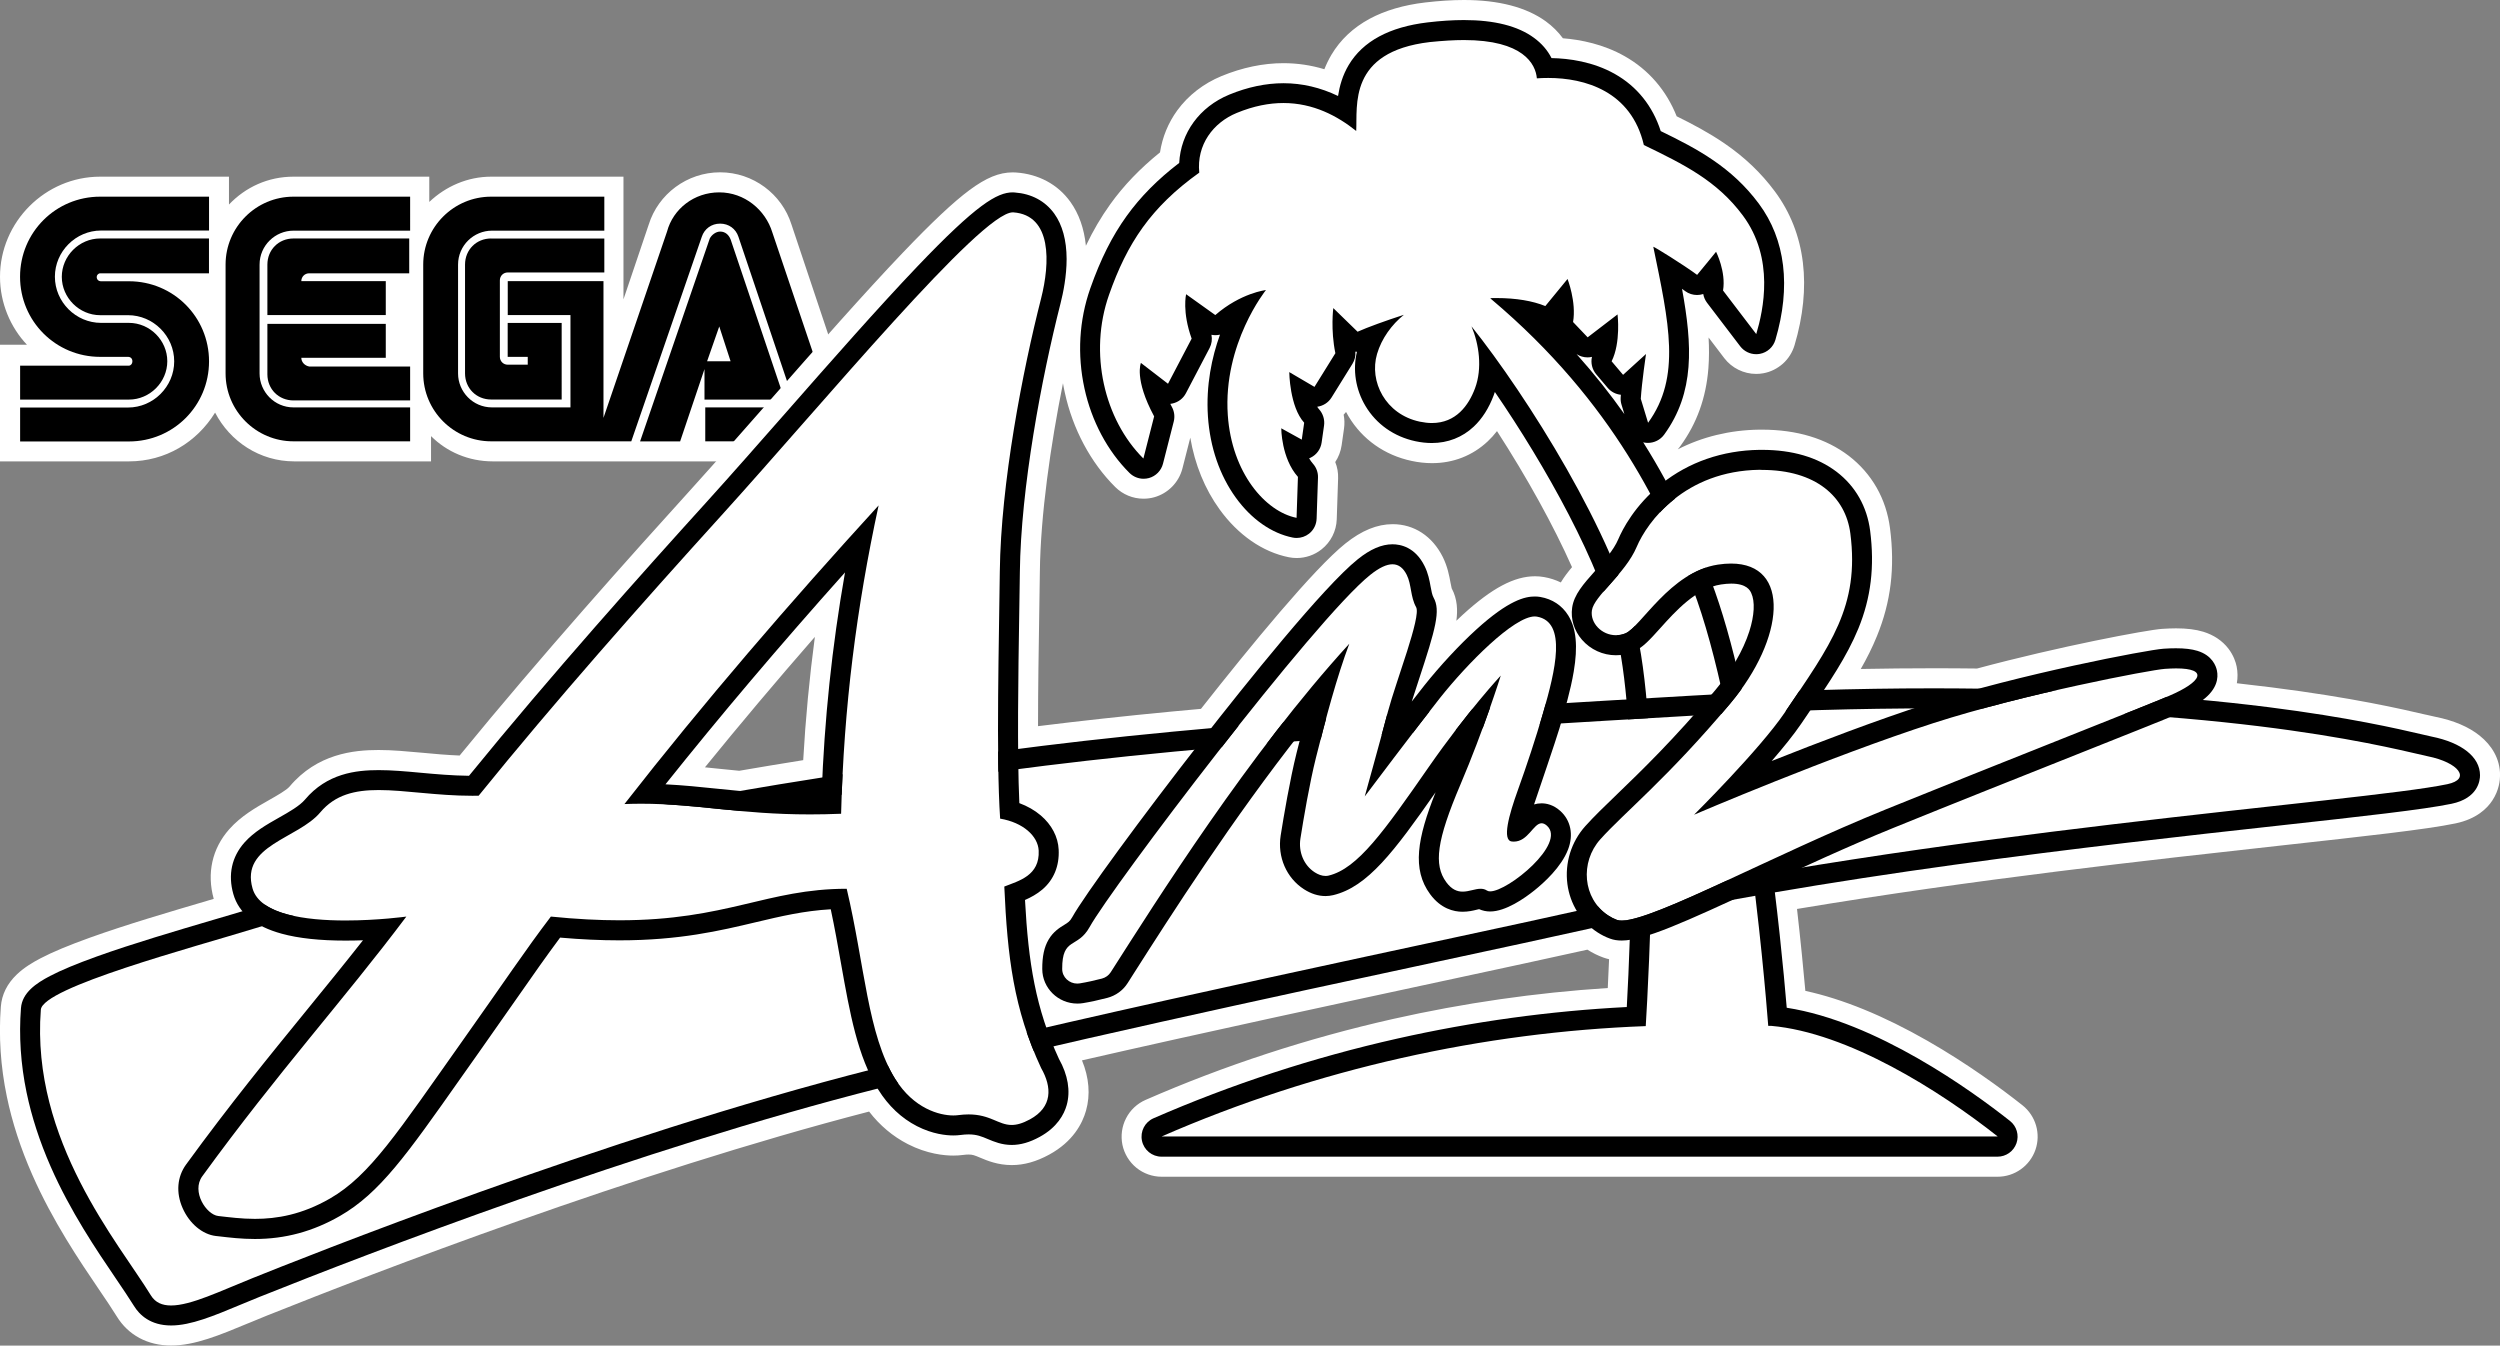 <?xml version="1.0" encoding="utf-8"?>
<!-- Generator: Adobe Illustrator 25.4.1, SVG Export Plug-In . SVG Version: 6.00 Build 0)  -->
<svg version="1.1" id="Layer_1" xmlns="http://www.w3.org/2000/svg" xmlns:xlink="http://www.w3.org/1999/xlink" x="0px" y="0px"
	 viewBox="0 0 3839 2066.3" style="enable-background:new 0 0 3839 2066.3;" xml:space="preserve">
<rect x="0" y="0" width="3839" height="2066.3" fill="#808080" stroke="none"/>
<style type="text/css">
	.st0{fill:#FFFFFF;}
	.st1{clip-path:url(#SVGID_00000004547590973921272590000004117026609432209833_);fill:#FFFFFF;}
	.st2{clip-path:url(#SVGID_00000051342828724064223440000010478338632700123281_);fill:#FFFFFF;}
	.st3{clip-path:url(#SVGID_00000146494767388173853980000009297014013454787506_);fill:#FFFFFF;}
	.st4{clip-path:url(#SVGID_00000050637475466555018640000009692678675388799650_);fill:#FFFFFF;}
	.st5{clip-path:url(#SVGID_00000032643786555668511960000005419896840194599597_);fill:#FFFFFF;}
	.st6{clip-path:url(#SVGID_00000057137127611872385430000007774858255534780812_);fill:#FFFFFF;}
	.st7{clip-path:url(#SVGID_00000116945587046592272150000010570768268881579669_);fill:#FFFFFF;}
	.st8{clip-path:url(#SVGID_00000172442692536030169330000007820685155907382685_);fill:#FFFFFF;}
	.st9{clip-path:url(#SVGID_00000113318127028963395710000012721657157402558399_);fill:#FFFFFF;}
	.st10{clip-path:url(#SVGID_00000064312064207578205020000002986166413135972230_);fill:#FFFFFF;}
	.st11{clip-path:url(#SVGID_00000023249232271597412540000009770762948062856070_);fill:#FFFFFF;}
	.st12{clip-path:url(#SVGID_00000142877971277534478650000016925235516726470036_);fill:#FFFFFF;}
	.st13{clip-path:url(#SVGID_00000155834385579201495980000005979324117732646020_);fill:#FFFFFF;}
	.st14{clip-path:url(#SVGID_00000123437715193650502440000018086353874109936310_);fill:#FFFFFF;}
	.st15{clip-path:url(#SVGID_00000105418612035416025690000011132083312347202690_);fill:#FFFFFF;}
	.st16{clip-path:url(#SVGID_00000019664588144812223140000003000434345825491856_);fill:#FFFFFF;}
	.st17{fill:#AA9644;stroke:#000000;stroke-width:33.983;stroke-linecap:round;stroke-miterlimit:10;}
	.st18{fill:#199A40;stroke:#000000;stroke-width:33.983;stroke-linecap:round;stroke-miterlimit:10;}
	.st19{fill:#D4BF7C;stroke:#000000;stroke-width:33.983;stroke-linecap:round;stroke-miterlimit:10;}
	.st20{fill:#F4134B;stroke:#000000;stroke-width:33.983;stroke-linecap:round;stroke-miterlimit:10;}
	
		.st21{clip-path:url(#SVGID_00000096740101812001572560000013677111001108011907_);fill:url(#path2694_00000103975710870835139770000012735156867400923779_);stroke:#000000;stroke-width:33.983;stroke-linecap:round;stroke-miterlimit:10;}
	
		.st22{clip-path:url(#SVGID_00000026136775560427268410000016271112598078842537_);fill:url(#path2796_00000162312111659995389630000010187303369748132283_);}
	
		.st23{clip-path:url(#SVGID_00000137098920253022876470000001628989452900526526_);fill:url(#path2824_00000150796312454442463320000000300105959606965126_);}
	
		.st24{clip-path:url(#SVGID_00000178193219865076355720000002726755072740168119_);fill:url(#path2852_00000072991946584362714040000000379071537600414088_);}
	.st25{fill:#034693;}
	
		.st26{clip-path:url(#SVGID_00000072273880017695006460000016161644042987296896_);fill:url(#path2694_00000155122644754851488210000015298597249627602879_);stroke:#000000;stroke-width:33.983;stroke-linecap:round;stroke-miterlimit:10;}
	
		.st27{clip-path:url(#SVGID_00000010997852919418071070000003395649513781535935_);fill:url(#path2796_00000090285422417897405630000009952205863533118361_);}
	
		.st28{clip-path:url(#SVGID_00000007415571149124020790000001514818091410257543_);fill:url(#path2824_00000149381925447124314650000002042974946516269983_);}
	
		.st29{clip-path:url(#SVGID_00000098933246276008111060000006062213978434086789_);fill:url(#path2852_00000110467873320859211140000010255029808261213078_);}
	.st30{fill:#AA9644;stroke:#000000;stroke-width:34.287;stroke-linecap:round;stroke-miterlimit:10;}
	.st31{fill:#199A40;stroke:#000000;stroke-width:34.287;stroke-linecap:round;stroke-miterlimit:10;}
	.st32{fill:#D4BF7C;stroke:#000000;stroke-width:34.287;stroke-linecap:round;stroke-miterlimit:10;}
	.st33{fill:#F4134B;stroke:#000000;stroke-width:34.287;stroke-linecap:round;stroke-miterlimit:10;}
	
		.st34{clip-path:url(#SVGID_00000158736291509253299790000012657576885367108030_);fill:url(#path2694_00000108304119550682403280000007090630389021381047_);stroke:#000000;stroke-width:34.287;stroke-linecap:round;stroke-miterlimit:10;}
	
		.st35{clip-path:url(#SVGID_00000159460034844320932410000011859898810321372554_);fill:url(#path2796_00000155862452838679598790000011276965727422367645_);}
	
		.st36{clip-path:url(#SVGID_00000054257726100246933200000003666383508483314339_);fill:url(#path2824_00000157301923966495574690000015794179506849202306_);}
	
		.st37{clip-path:url(#SVGID_00000177444672519916706860000011295404271818379448_);fill:url(#path2852_00000060008027188409279590000005148951501542422198_);}
	
		.st38{clip-path:url(#SVGID_00000007401984189284643820000003511873892036300476_);fill:url(#path2694_00000152978987053462836730000005567081684146532757_);stroke:#000000;stroke-width:34.287;stroke-linecap:round;stroke-miterlimit:10;}
	
		.st39{clip-path:url(#SVGID_00000027600077926220375720000016943189211531066253_);fill:url(#path2796_00000030468738240746794780000011035423424170916999_);}
	
		.st40{clip-path:url(#SVGID_00000002368309377131701690000013260394183920096410_);fill:url(#path2824_00000088837953757648949470000013492942747030187929_);}
	
		.st41{clip-path:url(#SVGID_00000020363252466318149740000006043032086332296087_);fill:url(#path2852_00000034773571322406209250000012662504909287379368_);}
	.st42{fill:none;}
	.st43{fill:#AA9644;}
	.st44{fill:#199A40;}
	.st45{fill:#D4BF7C;}
	.st46{fill:#F4134B;}
	
		.st47{clip-path:url(#SVGID_00000033367344721672401450000011995343936728730027_);fill:url(#path2694_00000145042007606028247990000011883558243724325558_);}
	
		.st48{clip-path:url(#SVGID_00000093898337758162822200000015218741620449287564_);fill:url(#path2796_00000130609219074990647970000001440677981390448513_);}
	
		.st49{clip-path:url(#SVGID_00000145059105065453777660000008679809549092398520_);fill:url(#path2824_00000181771357571519022200000018295039643129598854_);}
	
		.st50{clip-path:url(#SVGID_00000068675492443967262260000008770303420368076450_);fill:url(#path2852_00000025408282741728680170000013548563492977908352_);}
	
		.st51{clip-path:url(#SVGID_00000070091476802367841740000007155537686134509755_);fill:url(#path2694_00000052821066625239106980000007629072927321606060_);}
	
		.st52{clip-path:url(#SVGID_00000030455385493916055430000016473128772059197085_);fill:url(#path2796_00000086657087733989611140000011922463546812685452_);}
	
		.st53{clip-path:url(#SVGID_00000075148770780513021580000011333464897027241113_);fill:url(#path2824_00000067922126777590365940000015936280407645329070_);}
	
		.st54{clip-path:url(#SVGID_00000142854609135386595320000012426044837075339408_);fill:url(#path2852_00000176042385068471764090000012438220177677681053_);}
	
		.st55{clip-path:url(#SVGID_00000148633601533569283120000008532591902480011161_);fill:url(#path2694_00000105392962892276841300000002372733153510293635_);}
	
		.st56{clip-path:url(#SVGID_00000174581713324311849480000003058253045764831900_);fill:url(#path2796_00000176016536592420086300000017213626427927020208_);}
	
		.st57{clip-path:url(#SVGID_00000116230546158985848000000009123752595512225210_);fill:url(#path2824_00000043417627325567362220000003637030737238737060_);}
	
		.st58{clip-path:url(#SVGID_00000098918099647163060210000010662981299105052307_);fill:url(#path2852_00000018946851972503132840000006408163245267144860_);}
	
		.st59{clip-path:url(#SVGID_00000139992466873812287930000002264013423250017936_);fill:url(#path2694_00000051342406694418955600000010542452137739841442_);}
	
		.st60{clip-path:url(#SVGID_00000021820506492460431000000000432276138252081813_);fill:url(#path2796_00000127755326742097542940000011709924273205971642_);}
	
		.st61{clip-path:url(#SVGID_00000072981656810870681230000016504424489420558264_);fill:url(#path2824_00000152953787963647875990000003751602885601346982_);}
	
		.st62{clip-path:url(#SVGID_00000051384291247290449410000011920030090659363722_);fill:url(#path2852_00000098899282451337961260000017597843960305781899_);}
	.st63{fill:#FFFFFF;stroke:#000000;stroke-width:33.983;stroke-linecap:round;stroke-miterlimit:10;}
	
		.st64{clip-path:url(#SVGID_00000156564889380415101610000008950931481334142387_);fill:#FFFFFF;stroke:#000000;stroke-width:33.983;stroke-linecap:round;stroke-miterlimit:10;}
	.st65{clip-path:url(#SVGID_00000143605254437908307890000017563310647931491505_);fill:#FFFFFF;}
	.st66{clip-path:url(#SVGID_00000033337277010710799890000013164790969826230415_);fill:#FFFFFF;}
	.st67{clip-path:url(#SVGID_00000097489093736875891990000004862392753063686043_);fill:#FFFFFF;}
	
		.st68{clip-path:url(#SVGID_00000071517968735471771730000001236897714278939805_);fill:#FFFFFF;stroke:#000000;stroke-width:33.983;stroke-linecap:round;stroke-miterlimit:10;}
	.st69{clip-path:url(#SVGID_00000176725888369556819480000003451988263521249167_);fill:#FFFFFF;}
	.st70{clip-path:url(#SVGID_00000082370301973347598830000016600996974644969906_);fill:#FFFFFF;}
	.st71{clip-path:url(#SVGID_00000165946022581775445840000006817933720441777316_);fill:#FFFFFF;}
	.st72{fill:#FFFFFF;stroke:#000000;stroke-width:34.287;stroke-linecap:round;stroke-miterlimit:10;}
	
		.st73{clip-path:url(#SVGID_00000023984305669546812990000015170139280072770944_);fill:#FFFFFF;stroke:#000000;stroke-width:34.287;stroke-linecap:round;stroke-miterlimit:10;}
	.st74{clip-path:url(#SVGID_00000022559532377447606370000013200521026881517972_);fill:#FFFFFF;}
	.st75{clip-path:url(#SVGID_00000052808971785580152490000012303750564516366249_);fill:#FFFFFF;}
	.st76{clip-path:url(#SVGID_00000068648452581862596730000007997556204057427645_);fill:#FFFFFF;}
	
		.st77{clip-path:url(#SVGID_00000074418276819500335770000005361870987234788503_);fill:#FFFFFF;stroke:#000000;stroke-width:34.287;stroke-linecap:round;stroke-miterlimit:10;}
	.st78{clip-path:url(#SVGID_00000174577948307625504840000016360845988253526200_);fill:#FFFFFF;}
	.st79{clip-path:url(#SVGID_00000170998749318364879160000008278285029999390125_);fill:#FFFFFF;}
	.st80{clip-path:url(#SVGID_00000135657768158754173310000017476497413261379483_);fill:#FFFFFF;}
</style>
<g>
	<g>
		<g>
			<g>
				<path class="st0" d="M1215.4,344.8c-14.7-46.8-58.9-80.2-109.6-80.2c-50.8,0-95,33.4-109.6,80.2l-38.8,114.9V271.3H754.2
					c-36.1,0-69.5,14.7-95,38.8v-38.8H450.6c-38.8,0-73.5,16-99,42.8v-42.8H153.7C69.5,271.3,0,340.8,0,425.1
					c0,40.1,16,77.5,41.4,104.3H0v179.1h197.9c56.2,0,104.3-29.4,132.4-74.9c22.8,44.1,68.2,74.9,121.7,74.9h209.9v-38.8
					c24.1,24.1,57.5,38.8,95,38.8H1337L1215.4,344.8z"/>
				<g>
					<g>
						<path d="M197.9,561.5H30.9v52.1h167.1c32.1,0,58.9-26.8,58.9-58.9c0-32.1-26.8-58.9-58.9-58.9h-42.8
							c-38.8,0-70.9-32.1-70.9-70.9s32.1-70.9,70.9-70.9h165.8V302H153.8c-68.2,0-123,54.8-123,123s54.8,123,123,123h42.8
							c4,0,6.7,2.7,6.7,6.7C203.3,558.8,200.6,561.5,197.9,561.5z"/>
						<path d="M153.8,419.7h167.1v-53.5H153.8c-32.1,0-58.9,26.8-58.9,58.9s26.8,58.9,58.9,58.9h42.8c38.8,0,70.9,32.1,70.9,70.9
							c0,38.8-32.1,70.9-70.9,70.9H30.9v52.1h167.1c68.2,0,123-54.8,123-123s-54.8-123-123-123h-42.8c-4,0-6.7-2.7-6.7-6.7
							C148.5,422.4,151.1,419.7,153.8,419.7z"/>
					</g>
					<g>
						<path d="M754.2,366.2c-22.8,0-40.1,17.4-40.1,40.1v167.1c0,22.8,17.4,40.1,40.1,40.1h108.3V495.9h-82.9V548h30.8v12h-30.8
							c-6.7,0-12-5.3-12-12V430.4c0-6.7,5.3-12,12-12H928v-52.1H754.2L754.2,366.2z"/>
						<path d="M1083.1,613.6h121.7l-82.9-246c-2.7-6.7-8-12-16-12c-6.7,0-13.3,5.3-16,10.7l-107,311.5h61.5l37.4-111v46.8H1083.1z
							 M1104.5,501.3l17.4,53.5h-36.1L1104.5,501.3z"/>
						<path d="M1186,356.9c-10.7-34.8-42.8-61.5-81.5-61.5c-38.7,0-70.9,25.4-80.2,60.2l-97.6,286.1v-210h-147v52.1h96.3v141.8
							H755.5c-29.4,0-52.1-24.1-52.1-52.1V406.3c0-29.4,24.1-52.1,52.1-52.1H928V302H754.2c-57.5,0-104.3,46.8-104.3,104.3v167.1
							c0,57.5,46.8,104.3,104.3,104.3h215.2l108.3-314.2c4-12,14.7-20.1,28.1-20.1s24.1,8,28.1,20.1l88.2,262.1H1083v52.1h211.3l0,0
							L1186,356.9z"/>
					</g>
					<g>
						<path d="M450.7,625.6c-29.4,0-52.1-24.1-52.1-52.1V406.3c0-29.4,24.1-52.1,52.1-52.1h179.1V302H450.7
							c-57.5,0-104.3,46.8-104.3,104.3v167.1c0,57.5,46.8,104.3,104.3,104.3h179.1v-52.1H450.7z"/>
						<path d="M462.7,549.4h129.7v-52.1H410.6v77.5c0,22.8,17.4,40.1,40.1,40.1h179.1v-52.1H474.7
							C468,561.5,462.7,556.1,462.7,549.4z"/>
						<path d="M592.4,431.7H462.7c0-6.7,5.3-12,12-12h153.7v-53.5H450.7c-22.8,0-40.1,17.4-40.1,40.1v77.5h181.8V431.7z"/>
					</g>
				</g>
			</g>
		</g>
	</g>
	<g>
		<g>
			<g>
				<g>
					<path class="st0" d="M262.7,2050.9c-30.5,0-55.5-13.3-70.4-37.5c-7.2-11.7-16.6-25.6-27.5-41.6
						c-29.7-43.7-70.3-103.6-101.3-174.2c-17.2-39.2-30-78.5-37.9-116.7c-9.3-44.9-12.3-89.9-8.9-133.8
						c2.7-35.6,37.8-53.9,52.7-61.8c17.9-9.4,42-19.5,73.8-30.9c55.5-19.9,124.1-40.1,179.3-56.3c9-2.6,17.6-5.2,25.9-7.6
						c-2-4.3-3.7-8.8-5-13.4c-9.8-34.4-2.6-67.6,20.3-93.4c16.3-18.4,37.2-30.3,57.4-41.7c13.6-7.7,29-16.5,35.4-24.1
						c17-20.2,38.2-34.4,63.2-42.4c23.3-7.5,46.4-8.3,61.7-8.3c20.9,0,42.6,2,65.5,4.1c21.3,2,43.2,4,66.1,4.6
						c125.5-154,265.9-310.6,361-415.6c37.1-41,78.4-87.9,122.1-137.7l11.7,10l-11.6-10.2c69.6-79.2,141.5-161,201.3-223.7
						c44.4-46.5,76.2-76.5,100.3-94.4c22.9-17,40-24.3,57.4-24.3c1.4,0,2.8,0,4.1,0.1c30.4,2.2,55.3,15.6,72,38.7
						c14.5,20.1,21.9,46.6,21.9,78.7c0.1,27.6-5.3,54.5-9.8,72.2c-29,113.8-60.5,280.9-62,408.6c-0.2,19.8-0.6,43.5-1,66.3l0,0.2
						c-0.9,56.3-2,125.1-1.8,187.6c72.7-9.2,143.5-17,221.1-24.4c17.1-1.6,34.6-3.2,52.1-4.8c76.3-97,175.4-218.2,223.5-256.6
						c22.2-17.7,42.8-26.4,63-26.4c12.7,0,44.3,4.1,63.1,41.8c6.5,13,8.7,25.4,10.6,35.4c0.8,4.5,1.9,10.6,2.9,12.4
						c11.5,20.8,8.3,44.1-7.4,94.9c16.3-18.1,33.4-35.4,49-49.6c53.4-48.6,81.6-54.8,100.3-54.8c3.8,0,7.6,0.3,11.2,1
						c13.2,2.3,24.9,7.4,34.8,14.9c5.9-15.4,16.8-28.9,28.9-42.5c-31.2-72.2-78.8-157.9-133.1-239.7c-6.9,12.6-15.2,23.5-24.8,32.6
						c-20.4,19.2-46.4,29.4-75,29.4c-9.1,0-18.6-1-28.1-3.1c-37.2-7.9-68.1-29.7-87-61.4c-6.1-10.2-10.7-21.1-13.7-32.4l-12.2,19.6
						c-3.2,5.2-7.4,9.7-12.3,13.1c3.1,7.5,4.1,15.7,3,23.9l-3.7,26c-1.4,9.9-5.9,18.9-12.8,25.8c5,7.8,7.6,17,7.3,26.5l-2.1,62.9
						c-0.5,13.6-6.8,26.2-17.5,34.6c-8.1,6.4-18.3,10-28.6,10c-3,0-6.1-0.3-9.1-0.9c-36.3-7.2-70.7-31.2-96.8-67.4
						c-26.5-36.6-42.3-82.5-45.7-132.5c-0.9-12.8-0.9-25.7-0.2-38.5l-4.6,8.8c-4,7.7-10,13.9-17.3,18.3c1.7,7.1,1.6,14.6-0.2,21.9
						l-16.5,64.7c-4.1,16-16.5,28.7-32.4,33.1c-4,1.1-8.1,1.7-12.3,1.7c-12.3,0-23.8-4.8-32.5-13.4c-35.7-35.5-61.7-84.3-73.3-137.5
						c-11.9-54.5-8.6-110.4,9.5-161.8c16.3-46.3,34.6-82.9,57.8-115.1c21.1-29.3,46.8-55.7,78.5-80.6c2.4-23,10.9-44.9,24.5-63.7
						c15.1-20.7,36.3-37.1,61.3-47.4c30-12.4,60-18.6,89.2-18.6c24.6,0,49,4.5,72.6,13.4c3.4-12.3,8.1-23.5,14.3-33.9
						c24.3-40.7,68.9-65.2,132.5-72.8c20.6-2.4,40-3.7,57.6-3.7c50.1,0,89.4,10.1,116.7,30.1c11.1,8.1,20.1,17.6,27,28.5
						c26.8,1.4,62.6,7.4,95.7,26.1c35.3,19.9,61.2,51,75.3,90.1c57.7,28.2,108.8,57.1,150.6,113.4c43.9,59.1,53.5,136.1,27.8,222.7
						c-5,16.7-18.7,29.1-35.9,32.3c-2.7,0.5-5.5,0.8-8.3,0.8c-14.3,0-28-6.8-36.7-18.2l-51-66.9c-1.4-1.8-2.7-3.8-3.8-5.8
						c-0.9,0-1.8,0-2.7-0.1c4.8,30.8,8,64.3,5.5,96.7c-3.4,42.5-16.5,79-40.2,111.6c-4.9,6.7-11.5,11.9-18.9,15.2
						c4.8,8,9.5,16,14.1,24.2c40.3-25.7,87.8-39.6,138.5-40.3c1.4,0,2.8,0,4.1,0c50.1,0,91.9,12.5,124,37
						c32.2,24.6,52.1,59.5,57.4,100.9c7.4,57.7,1.4,107.9-19.1,157.9c-10.4,25.5-23.9,49.5-38.1,72.2c47.2-1.1,93.5-1.7,138.1-1.7
						c23.3,0,46.8,0.2,69.9,0.4c123.9-33.5,260.8-59.4,283.3-61c7.3-0.5,14.1-0.8,20.4-0.8c15,0,27.2,1.5,37.2,4.5
						c30.9,9.4,38.7,32.4,40.7,41.8c1.7,8.2,2.3,21.5-5.4,35.9c24.5,2.5,48.6,5.3,72,8.2c124,15.7,199.4,33.3,235.6,41.7
						c6.8,1.6,12.2,2.8,15.3,3.5c54.1,10.8,86.5,38.6,86.7,74.2c0.1,22.9-14.6,50.5-56.1,59.1c-44.1,9.2-137.8,19.5-267.6,33.9
						c-203.5,22.4-481,53-757.4,99.8c7.2,61.2,12.2,114.1,15.5,151.3c138,25.9,281.6,130.2,338.1,174.8c15.4,12.2,21.4,32.8,15,51.3
						c-6.4,18.5-24,31-43.6,31H1783.7c-21.7,0-40.7-15.4-45.2-36.7c-4.4-21.3,6.8-43,26.7-51.7c120.3-52.5,247.1-94,376.8-123.3
						c112.5-25.4,227.3-41.5,341.4-48.1c1-18.9,2.2-43.6,3.2-72c-7-0.3-13.4-1.5-19.5-3.8c-7.9-2.9-15.7-6.8-23.1-11.6
						c-1.2-0.8-2.4-1.6-3.6-2.5c-53.8,12.1-133.5,29.2-225.7,49.1l-0.3,0.1c-168.7,36.3-377.4,81.1-575.3,126.6
						c0.2,0.5,0.4,0.9,0.6,1.4c15.7,28.3,20.2,56.8,13,82.3c-4.8,16.9-17.2,40.8-49,58.1c-17.6,9.6-34,14.2-50.2,14.2
						c-18.3,0-32.3-5.9-42.6-10.2c-8.8-3.7-14.1-6-23.6-6c-3.1,0-6.6,0.3-10.3,0.8c-4.2,0.6-8.6,0.9-13.3,0.9
						c-11.9,0-35.8-2.1-62.9-16c-23.7-12.2-43.9-30.2-60.1-53.7c-366.3,94.1-774.1,251.6-933.5,315.3l-2.1,0.8
						c-10,4-20,8.2-29.7,12.2C332.8,2035.5,296,2050.9,262.7,2050.9z M1052.4,1191c17,1.4,33.7,3.1,51,4.8c10,1,21.1,2.2,32.4,3.2
						c36-6.2,73.7-12.4,112.3-18.5c4.4-84.7,12.8-167.6,25.8-251.6C1193.9,1019.5,1121,1105.8,1052.4,1191z M2435.1,1007.8
						c-0.6,8.1-1.6,16.7-3.2,25.8c-1.5,9-3.5,18.5-6,29.2c17.6-1.1,35.9-2.1,54.8-3.3c-1.5-13.5-3.1-26.3-4.8-38.1
						C2461.2,1020.5,2447.2,1015.8,2435.1,1007.8z M2651.1,912c6.2,18.2,12.3,38.1,18.2,59.5c0.8-2.2,1.5-4.3,2.2-6.5
						c7.8-24.3,7-40.6,3.7-47.7c-0.6-1.3-0.9-1.9-2-2.7c-1.3-0.9-5.3-3-14.9-3C2656.1,911.7,2653.7,911.8,2651.1,912z"/>
					<path class="st0" d="M2248,30.8c46.8,0,83,9.1,107.6,27.1c11.8,8.6,20.9,19.2,26.9,31.1c26.7,0.5,63.7,5.4,97.3,24.4
						c33.9,19.2,58,49.3,70.4,87.7c56.2,27.3,109,55.3,150.7,111.5c40.9,55.1,49.7,127.4,25.4,209.1c-3.3,11.1-12.5,19.4-23.9,21.5
						c-1.9,0.3-3.7,0.5-5.6,0.5c-9.5,0-18.6-4.4-24.5-12.1l-51-66.9c-3-4-5-8.6-5.8-13.4c-3.1,1-6.3,1.5-9.5,1.5
						c-6.4,0-12.8-2-18.3-6c-1.5-1.1-3.1-2.3-4.8-3.5c15.9,86.8,19.8,159.1-27.4,223.9c-5.8,8-15.1,12.7-24.9,12.7
						c-1.7,0-3.4-0.1-5.1-0.4c-0.8-0.1-1.5-0.3-2.2-0.5c12.6,19.9,24,39.6,34.5,58.9c40.5-30.2,90.1-46.5,144-47.3
						c1.3,0,2.6,0,3.9,0h0c46.7,0,85.3,11.4,114.7,33.9c28.9,22,46.7,53.4,51.5,90.6c7.1,55,1.3,102.7-18.1,150.1
						c-12.9,31.5-30.7,61-52.6,94.1c57-1.6,112.7-2.4,166.8-2.4c24.2,0,48.2,0.2,71.8,0.5c126.3-34.2,262.2-59.7,282.4-61.1
						c6.9-0.5,13.4-0.7,19.3-0.7c13.5,0,24.2,1.3,32.8,3.9c23,7,28.7,23.4,30.1,30.2c2.3,11.4,0.5,28.5-21.5,45.2
						c34.7,3.3,68.4,7,101.2,11.1c123.2,15.6,198.1,33.1,234.1,41.5c6.9,1.6,12.4,2.9,15.7,3.6c46.4,9.3,74.2,31.4,74.3,59.2
						c0,8.2-3,35.5-43.8,44c-43.3,9.1-136.8,19.4-266.2,33.6c-206.3,22.8-491.1,54.2-772.8,102.4c8.9,74.2,14.8,137.5,18.2,177.2
						c137.4,21.3,284.1,127.4,342.8,173.8c10.3,8.1,14.3,21.9,10,34.2c-4.3,12.4-16,20.7-29.1,20.7H1783.7
						c-14.6,0-27.1-10.2-30.1-24.5c-3-14.3,4.5-28.6,17.8-34.5c119.5-52.2,245.3-93.3,374.1-122.3c116.3-26.2,234.8-42.5,352.6-48.5
						c1.4-25.2,3.1-61,4.6-103c-4.5,0.7-8.6,1-12.4,1c-6.6,0-12.4-0.9-17.8-2.9c-6.8-2.5-13.5-5.9-19.9-10c-2.9-1.9-5.8-4-8.5-6.2
						c-1.7,0.4-3.5,0.8-5.2,1.2c-53.8,12.1-134.4,29.4-227.7,49.5c-173.3,37.3-390.4,83.9-593.6,130.8c2.6,6.4,5.4,12.7,8.4,19.2
						c13.9,24.9,18,49.5,11.9,71.1c-4,14.1-14.4,34-41.6,48.8c-15.2,8.3-29.2,12.3-42.8,12.3c-15.2,0-27.1-5-36.6-9
						c-9.5-4-17-7.2-29.6-7.2c-3.8,0-8,0.3-12.4,0.9c-3.5,0.5-7.2,0.7-11.2,0.7c-10.5,0-31.7-1.9-55.8-14.3
						c-23.7-12.2-43.7-31.1-59.3-56c-0.3-0.5-0.7-1.1-1-1.6c-369.8,94-784.6,254.1-946.1,318.7l-2.1,0.8c-10.1,4-20.2,8.2-29.9,12.3
						c-41.1,17.2-76.6,32-106.8,32c-32,0-48.8-16.4-57.2-30.2c-7.3-12-16.9-26-27.9-42.2c-29.4-43.2-69.5-102.5-100-171.8
						c-16.8-38.3-29.2-76.5-36.9-113.6c-9-43.4-11.9-87-8.6-129.5c1.8-23.9,23.5-38.3,44.5-49.3c17.2-9,40.7-18.8,71.9-30
						c55.1-19.8,123.5-39.9,178.4-56.1c16.3-4.8,31.9-9.4,45.4-13.5c-6.6-7.8-11.3-16.7-14.1-26.5c-8.4-29.6-2.6-56.9,17-79
						c14.6-16.5,34.4-27.7,53.4-38.5c15.5-8.8,31.5-17.8,39.6-27.5c33.8-40.1,78.2-45.3,113.2-45.3c20.2,0,41.5,2,64,4
						c23.9,2.2,48.6,4.5,74.7,4.7c126.2-155.3,268.4-314,365.2-420.8c37.2-41.1,78.6-88.1,122.3-137.9
						c69.5-79.1,141.4-160.8,201-223.3c90.9-95.2,122.5-113.9,146.6-113.9c1,0,2,0,3,0.1c25.7,1.8,46.6,13,60.6,32.4
						c12.6,17.4,19,40.9,19,69.7c0.1,26-5.1,51.5-9.4,68.4c-29.2,114.7-61,283.2-62.4,412.2c-0.2,19.5-0.6,42.2-1,66.3
						c-1,62-2.2,138.4-1.7,205.5c75.9-9.8,152.2-18.4,237.9-26.5c19.1-1.8,38.6-3.6,58.6-5.4c68.4-87.2,175.8-219.9,225.1-259.3
						c19.3-15.5,36.8-23,53.3-23c12.2,0,34.9,4.3,49.4,33.3c5.5,11,7.5,21.8,9.2,31.3c1.3,7.1,2.4,13.1,4.6,17.1
						c11,19.8,3.4,47.1-22.8,126.6c-3.8,11.6-7.5,22.9-10.8,33c7.2-9.2,13.8-17.7,19.3-24.7c23.9-30.1,53.7-62.2,79.7-85.8
						c50-45.5,75.3-50.8,89.9-50.8c0,0,0,0,0,0c2.9,0,5.8,0.2,8.5,0.7c18.5,3.2,33.4,13.1,42.9,28.4c12.3,19.8,15,47.3,8.4,86.3
						c-2.7,15.7-6.6,32.2-11,48.4c29.4-1.8,59.9-3.6,91.8-5.5c-2.3-24.4-5.1-47.3-8.6-68.2c-2.5,0.3-5,0.4-7.5,0.4
						c-20,0-39-8.7-52.1-23.8c-12.1-13.9-17.6-31.9-15.1-49.3c2.9-20,17.7-36.6,34.8-55.9c0.2-0.2,0.4-0.5,0.7-0.7
						c-38.6-92-98.9-194-154-274.5c-0.6,1.7-1.2,3.5-1.8,5.2c-7.4,19.7-17.7,35.9-30.6,48c-17.5,16.5-39.8,25.2-64.4,25.2
						c-8,0-16.4-0.9-24.9-2.7c-33-7-60.3-26.2-77-54.2c-15.1-25.3-19.8-55.4-13.1-83.2c-0.8,0-1.6-0.1-2.4-0.2
						c0.5,6.5-1,13.1-4.5,18.7l-32.1,51.7c-5,8.1-13.2,13-22,14.2c0.9,1.4,1.8,2.7,2.8,3.8c6.2,6.8,9,16,7.7,25.1l-3.7,26
						c-1.4,10-7.7,18.7-16.7,23.2c-0.8,0.4-1.6,0.8-2.5,1.1c1.7,2.9,3.6,5.7,5.8,8.2c5.2,5.9,8,13.6,7.8,21.5l-2.1,62.9
						c-0.3,9-4.6,17.5-11.6,23.1c-5.5,4.3-12.2,6.6-19.1,6.6c-2,0-4-0.2-6-0.6c-32.5-6.5-63.5-28.3-87.4-61.3
						c-24.8-34.3-39.6-77.4-42.8-124.6c-3.3-48,6-91.1,18.5-125.7c-2.3,0.5-4.6,0.8-7,0.8c-2,0-4.1-0.2-6.1-0.6
						c1.4,6.9,0.4,14.1-2.9,20.4l-36.3,69.3c-4.2,8.1-11.8,13.8-20.6,15.8c-1.1,0.2-2.3,0.4-3.4,0.6c0.8,1.6,1.7,3.3,2.6,5
						c3.6,6.8,4.6,14.7,2.7,22.1l-16.5,64.7c-2.7,10.7-11,19.1-21.6,22.1c-2.7,0.7-5.5,1.1-8.2,1.1c-8,0-15.9-3.1-21.7-9
						c-33.6-33.4-58.2-79.6-69.1-129.8c-11.3-51.7-8.2-104.8,8.9-153.4c15.8-44.9,33.5-80.2,55.8-111.2
						c21.3-29.6,47.8-56.4,80.8-81.6c2.4-46,31.1-86,76.9-104.9c28.2-11.6,56.2-17.5,83.3-17.5c28.7,0,56.7,6.6,83.7,19.6
						c2.3-15.4,7-31.9,16.4-47.6c21.7-36.4,62.4-58.4,121.1-65.4C2212.1,32,2230.9,30.8,2248,30.8 M2494.4,636l-4.4-14.5
						c-1.1-3.5-1.5-7.2-1.3-10.9c0.1-1.4,0.2-2.8,0.3-4.3c-7.9-0.8-15.1-4.7-20.3-10.7l-17.6-20.8c-6.3-7.5-8.6-17.4-6.5-26.7
						c-2.2,0.5-4.5,0.8-6.8,0.8c-5.9,0-11.8-1.7-16.8-5C2448.6,574.7,2472.9,605.5,2494.4,636 M2198.8,649.7c0.3,0,0.6,0,1,0
						C2199.2,649.7,2198.7,649.7,2198.8,649.7 M1136.4,1214.6c40.3-7,82.4-13.9,126.4-20.8c4.9-106,16.3-208.7,34.8-314.8
						c-101.1,113.2-192.2,220.6-275.7,325.4c27.4,1.4,53.2,4,79.9,6.7C1113.2,1212.3,1124.6,1213.5,1136.4,1214.6 M2665,1016
						c9.2-15.6,16.4-31.3,21.2-46.2c7.9-24.6,9-46.1,3-59c-1.9-4-6.8-14.5-30.8-14.5c-4.8,0-10,0.4-15.5,1.3
						c-4.1,0.6-8.2,1.6-12.1,2.9C2642.7,933.2,2654.2,971.8,2665,1016 M2481.2,975.5C2481.1,975.5,2481.1,975.5,2481.2,975.5
						c0,0,0.1,0,0.2,0c0.1,0,0.3,0,0.4,0C2481.6,975.5,2481.4,975.5,2481.2,975.5 M2248,0C2248,0,2248,0,2248,0
						c-18.2,0-38.2,1.3-59.5,3.8c-33.1,3.9-61.8,12.4-85.4,25.1C2078,42.5,2058.3,61,2044.6,84c-4.2,7.1-7.8,14.5-10.9,22.3
						c-20.5-6.2-41.6-9.3-62.8-9.3c-31.2,0-63.2,6.7-95.1,19.8c-27.6,11.4-51.1,29.6-67.9,52.6c-14,19.2-23,41.3-26.6,64.6
						c-30.6,24.7-55.7,50.8-76.5,79.8c-13.9,19.4-26.2,40.2-37.3,63.6c-2.7-26.5-10.7-49.1-23.8-67.4c-9.7-13.5-21.9-24.2-36.3-31.9
						c-14.1-7.5-29.9-12-47-13.2c-1.7-0.1-3.5-0.2-5.2-0.2c-20.9,0-40.8,8.2-66.6,27.3c-24.8,18.4-57.3,49-102.3,96.1
						c-60,62.9-132.1,144.9-201.8,224.2c-43.7,49.7-84.9,96.6-122,137.6c-94,103.7-232.2,258-356.7,410.3
						c-19.7-0.8-38.9-2.5-57.6-4.3c-23.3-2.1-45.2-4.2-66.9-4.2c-38.4,0-94.3,5.8-136.7,56.2c-4.6,5.5-20,14.2-31.3,20.6
						c-20.3,11.5-43.2,24.5-61.3,44.9c-26.3,29.7-34.7,67.6-23.8,106.9c-3.1,0.9-6.3,1.9-9.5,2.8l-0.6,0.2
						c-55.3,16.3-124.2,36.5-180.1,56.6c-32.5,11.7-57.3,22-75.8,31.7c-10.9,5.7-24.8,13.7-36.5,24.9c-14.8,14.2-23,30.8-24.4,49.3
						c-3.5,45.4-0.4,91.9,9.2,138.1c8.1,39.2,21.2,79.5,38.9,119.7c31.6,71.9,72.7,132.5,102.7,176.7c10.8,15.9,20.1,29.6,27.1,41
						c17.7,28.9,47.4,44.9,83.5,44.9c36.4,0,74.5-15.9,118.7-34.3l0.1,0c9.6-4,19.5-8.1,29.4-12.1l2.1-0.8
						c157.7-63.1,558.8-218,921.6-312.1c16.5,21.4,36.4,38.1,59.3,49.9c29.9,15.4,56.6,17.7,69.9,17.7c5.3,0,10.5-0.3,15.4-1
						c3-0.4,5.7-0.6,8.2-0.6c6.1,0,8.9,1.1,17.7,4.8c10.8,4.6,27.2,11.4,48.6,11.4c18.9,0,37.7-5.3,57.5-16.1
						c36.5-19.9,50.9-47.7,56.5-67.5c6.9-24.4,4.7-50.7-6.2-77.2c192.2-44,393.1-87.1,556.4-122.3l0.1,0
						c88.7-19.1,165.9-35.7,219.6-47.7c7.9,5,16.1,9.1,24.5,12.1c2.9,1,5.8,1.9,8.8,2.6c-0.7,16.3-1.4,31.2-2,44.2
						c-110.4,7.1-221.3,23.1-330.1,47.6c-130.7,29.5-258.4,71.2-379.6,124.2c-12.9,5.6-23.6,15.6-30,28.2c-6.5,12.5-8.4,27-5.6,40.8
						c2.9,13.8,10.5,26.3,21.4,35.2c10.9,8.9,24.7,13.8,38.8,13.8h1283.7c26.2,0,49.5-16.6,58.1-41.3c8.6-24.7,0.6-52.2-20-68.5
						c-32.5-25.7-84.2-63.7-145.7-98.9c-67.5-38.6-130.5-64.3-187.6-76.7c-3-33.2-7.2-76.5-12.8-125.8
						c271.2-45.3,542.4-75.2,742.2-97.3c130.2-14.4,224.3-24.7,269.1-34.1c32-6.7,48.5-22.9,56.6-35.4c10.2-15.5,11.7-31,11.7-38.9
						c-0.1-12-3-23.6-8.9-34.3c-5.3-9.7-12.9-18.5-22.5-26.2c-16.9-13.5-39.7-23.2-67.7-28.8c-2.8-0.6-8.3-1.8-14.6-3.3l-0.2,0
						c-36.5-8.5-112.4-26.2-237.2-42c-17.3-2.2-35.1-4.3-53.1-6.3c1.5-8.5,1.4-17.2-0.3-25.7c-1.4-6.9-4.8-17.2-12.7-27.5
						c-9.3-12.1-22.6-21-38.6-25.9c-11.5-3.5-25.2-5.2-41.7-5.2c-6.6,0-13.8,0.3-21.4,0.8c-23.5,1.6-157.9,26.9-284.2,60.9
						c-22.5-0.3-45.4-0.4-68-0.4c-35.9,0-72.9,0.4-110.6,1.1c9.2-16.1,17.7-32.9,24.8-50.4c21.5-52.5,27.9-105.2,20.1-165.7
						c-2.9-22.5-9.8-43.5-20.5-62.3c-10.8-18.9-25.2-35.4-42.8-48.9c-34.9-26.6-79.8-40.2-133.4-40.2c-1.4,0-2.9,0-4.3,0
						c-44.9,0.6-87.4,11-125,30.3c1.4-1.6,2.8-3.2,4-5c25.4-34.9,39.5-74,43.1-119.4c1.2-15.7,1.2-31.7,0.3-47.4l24.1,31.7
						c11.6,15.2,29.9,24.2,48.9,24.2c3.7,0,7.5-0.3,11.1-1c11.2-2,21.5-7.2,30-14.7c8.5-7.6,14.6-17.4,17.9-28.3
						c13.3-44.7,17.6-87.5,12.8-127c-4.9-40.7-19.4-77.4-43-109.2c-21.1-28.4-46.3-52.5-77.3-73.7c-24.1-16.5-49.3-29.8-73.5-41.7
						c-15.8-39.8-43.2-71.6-79.9-92.3c-32.5-18.4-67.3-25.3-94.8-27.5c-7.2-9.8-16-18.5-26.4-26.1C2343.7,11.1,2301.4,0,2248,0
						L2248,0L2248,0z M1594,1115.1c0-57.6,1-119,1.8-170.1c0.4-22.9,0.7-46.6,1-66.5c1-87.9,16.5-195,35.5-290
						c0.8,4.8,1.7,9.5,2.8,14.3c12.2,56,39.7,107.6,77.5,145.1c11.6,11.5,27,17.9,43.4,17.9c5.5,0,11-0.7,16.4-2.2
						c21.2-5.9,37.8-22.8,43.3-44.1l12.1-47.4c7,41.1,22.3,78.8,45,110.1c28.5,39.4,66.2,65.5,106.3,73.5c3.9,0.8,8,1.2,12.1,1.2
						c13.8,0,27.4-4.7,38.2-13.3c14.2-11.2,22.7-28.1,23.3-46.1l2.1-62.9c0.3-8.7-1.2-17.2-4.4-25.1c5.1-7.6,8.4-16.3,9.8-25.6
						l3.7-26c1-7.1,0.8-14.2-0.6-21.1c1.3-1.4,2.5-2.8,3.7-4.2c1.2,2.3,2.4,4.5,3.8,6.7c21.1,35.4,55.6,59.8,97,68.5
						c10.6,2.3,21.2,3.4,31.3,3.4c32.6,0,62.2-11.6,85.5-33.5c5.1-4.8,9.8-10,14.2-15.7c46.3,71.7,86.9,145.2,115.2,208.9
						c-6.3,7.5-12.3,15.2-17.2,23.5c-8-3.9-16.6-6.7-25.8-8.3c-4.5-0.8-9.2-1.2-13.8-1.2c-31.9,0-66,18.1-110.7,58.8
						c-3.3,3-6.7,6.2-10.1,9.5c2.1-15.7,1.8-33-7.2-49.8c-0.5-1.7-1.2-5.7-1.8-8.7c-1.9-10.4-4.5-24.6-11.9-39.5
						c-16-31.9-44-50.3-76.9-50.3c-23.8,0-47.6,9.7-72.6,29.7c-48.3,38.6-145.6,157.1-221.8,253.9c-15.4,1.4-30.7,2.8-45.6,4.2
						C1726.7,1099.6,1660.9,1106.8,1594,1115.1L1594,1115.1z M1082.5,1178.3c53.2-65.5,109-131.8,168.8-200.3
						c-8.4,63-14.3,125.6-17.9,189.3c-33.6,5.4-66.5,10.8-98.2,16.3c-9.7-0.9-19.1-1.9-30.2-3
						C1097.4,1179.8,1089.9,1179,1082.5,1178.3L1082.5,1178.3z M2445.3,1046.3c0.7-3.5,1.3-6.8,1.8-10.1c0.3-1.7,0.5-3.3,0.8-5
						c4.7,1.7,9.4,3,14.3,3.9c0.4,3.3,0.9,6.6,1.3,10C2457.4,1045.6,2451.3,1046,2445.3,1046.3L2445.3,1046.3z"/>
				</g>
			</g>
			<g>
				<path id="path2658_00000031898558746845538560000007450317963967233157_" class="st0" d="M2223.6,459.5
					c73.9,76.1,251.5,339,289.9,511.8c42.5,191.2,12.8,618.5,12.8,618.5l97.7,30l92.1-30c0,0-32-462.8-117.3-686.7
					c-43.3-113.6-119.4-283.7-309.1-443.5C2236.3,404.6,2227.9,428.5,2223.6,459.5z"/>
				<path id="path2660_00000163775958443672350440000003325429243349035666_" class="st0" d="M2360,120.3
					c57.6-4.3,142.9,10.7,164.2,102.4c61.8,29.9,112.5,55,152,108.2c49,66.1,31.5,145.6,20.6,182.1l-51-66.9
					c4.8-28.8-10.7-59.5-10.7-59.5s-19.7,24.3-29.1,35.5c-22.1-16.3-66.7-43.9-67.3-43.2c24,116.8,43.2,199.9-8,270.3l-11.2-36.8
					c1.6-25.6,8-68.8,8-68.8l-35.2,32l-17.6-20.8c14.4-28.8,9.1-72,9.1-72l-45.9,35.2l-22.4-23.5c5.3-30.9-8.5-66.1-8.5-66.1
					l-34.1,41.6c-34.1-13.9-86.4-17.1-152.5-4.3c-34.8,6.7-106.6,30.9-135.4,43.7l-37.3-36.3c0,0-4.3,33.1,3.2,69.3l-32.1,51.7
					l-38.7-22.7c0,0,0.5,53.2,22.9,77.7l-3.7,26l-31.5-17.4c0,0,0,45.9,25.6,74.6l-2.1,62.9c-48-9.6-99.5-69-105.6-157.8
					c-7.5-109.8,58.7-192,58.7-192s-38.4,4.3-77.8,38.4l-44.8-32c0,0-6.4,26.7,8.5,68.2l-36.3,69.3l-41.6-32
					c0,0-10.7,24.5,20.3,82.1l-16.5,64.7c-60.1-59.8-84.2-162-52.8-251.3c27.7-78.9,64-134.4,138.6-187.7
					c-4.3-42.7,21.3-76.8,57.6-91.7c80.6-33.2,140.8-6.4,183.4,27.7c2.1-38.4-12.8-121.6,113-136.5
					C2332.1,48.7,2357.8,94.7,2360,120.3z"/>
				<path id="path2662_00000026165331099202943410000010519642015837449661_" class="st0" d="M3067.4,1745.4H1783.7
					c242-105.7,500.8-161.6,751.4-169.9h184.3C2837.5,1585.9,2978.3,1674.9,3067.4,1745.4z"/>
				<path id="path2664_00000018225761258755566210000009249212114509057701_" class="st0" d="M2231.5,465.3
					c25.6,11.2,52.8,80,33.6,131.2c-11.3,30.1-35.3,61.7-84.8,51.2c-52.8-11.2-78-61.8-65.6-104
					C2130.7,489.3,2191.6,447.9,2231.5,465.3z"/>
				<path d="M2248,61.5c91.1,0,110.2,36.9,112,58.8c5.6-0.4,11.4-0.6,17.5-0.6c56.1,0,127.5,20.2,146.8,103
					c61.8,29.9,112.5,55,152,108.2c49.1,66.1,31.5,145.6,20.6,182.1l-51-66.9c4.8-28.8-10.7-59.5-10.7-59.5s-19.7,24.3-29.1,35.5
					c-21.8-16.1-65.7-43.2-67.3-43.2c0,0,0,0,0,0c24,116.8,43.2,199.9-8,270.3l-11.2-36.8c1.6-25.6,8-68.8,8-68.8l-35.2,32
					l-17.6-20.8c14.4-28.8,9.1-72,9.1-72l-45.9,35.2l-22.4-23.5c5.3-30.9-8.5-66.1-8.5-66.1l-34.1,41.6c-19.4-7.9-44.7-12.3-75-12.3
					c-3.1,0-6.3,0-9.6,0.1c0.6,0.6,1,1,1.6,1.6c189.7,159.9,265.8,329.9,309.1,443.5c76.5,200.8,110.1,593.4,116.2,672.4h4.4
					c118,10.4,258.8,99.4,348,169.9H1783.7c239.5-104.6,495.4-160.3,743.5-169.5c4.6-74.5,24.3-433.7-13.7-604.5
					c-33.1-148.8-169.5-364.5-253.9-470.1c11.6,27.2,17,64.4,5.4,95.3c-9.8,26.1-29.1,53.2-66.2,53.2c-5.7,0-11.9-0.7-18.6-2.1
					c-52.8-11.2-78-61.8-65.6-104c7-23.8,22.6-45.1,41.2-60.1c-27.8,9-55.7,19.1-71.1,26l-37.3-36.3c0,0-4.3,33.1,3.2,69.3
					l-32.1,51.7l-38.7-22.7c0,0,0.5,53.2,22.9,77.7l-3.7,26l-31.5-17.4c0,0,0,45.9,25.6,74.6l-2.1,62.9c-48-9.6-99.5-69-105.6-157.8
					c-7.5-109.8,58.6-192,58.6-192s-38.4,4.3-77.8,38.4l-44.8-32c0,0-6.4,26.7,8.5,68.2l-36.3,69.3l-41.6-32
					c0,0-10.7,24.5,20.3,82.1l-16.5,64.7c-60.1-59.8-84.2-162-52.8-251.3c27.7-78.9,64-134.4,138.6-187.7
					c-4.3-42.7,21.3-76.8,57.6-91.7c26-10.7,49.8-15.2,71.6-15.2c45.9,0,82.9,19.8,111.8,42.9c2.1-38.4-12.8-121.6,113-136.5
					C2215.4,62.6,2232.7,61.5,2248,61.5 M2248,30.8L2248,30.8c-17,0-35.8,1.2-55.8,3.6c-58.7,7-99.4,29-121.1,65.4
					c-9.4,15.7-14,32.2-16.4,47.6c-27-13-55.1-19.6-83.7-19.6c-27.1,0-55.2,5.9-83.3,17.5c-45.8,18.9-74.6,58.9-76.9,104.9
					c-33,25.2-59.5,52-80.8,81.6c-22.3,31-40,66.3-55.8,111.2c-17.1,48.7-20.2,101.7-8.9,153.4c10.9,50.3,35.5,96.4,69.1,129.8
					c5.8,5.8,13.7,9,21.7,9c2.7,0,5.5-0.4,8.2-1.1c10.6-2.9,18.9-11.4,21.6-22.1l16.5-64.7c1.9-7.5,0.9-15.4-2.7-22.1
					c-0.9-1.7-1.8-3.3-2.6-5c1.1-0.1,2.3-0.3,3.4-0.6c8.9-2,16.4-7.7,20.6-15.8l36.3-69.3c3.3-6.3,4.3-13.5,2.9-20.4
					c2,0.4,4.1,0.6,6.1,0.6c2.3,0,4.7-0.3,7-0.8c-12.5,34.6-21.7,77.7-18.5,125.7c3.2,47.2,18,90.3,42.8,124.6
					c23.9,33.1,55,54.8,87.4,61.3c2,0.4,4,0.6,6,0.6c6.9,0,13.6-2.3,19.1-6.6c7.1-5.6,11.3-14,11.6-23.1l2.1-62.9
					c0.3-7.9-2.5-15.6-7.8-21.5c-2.2-2.5-4.1-5.2-5.8-8.2c0.8-0.3,1.7-0.7,2.5-1.1c9.1-4.5,15.3-13.2,16.7-23.2l3.7-26
					c1.3-9.1-1.6-18.3-7.7-25.1c-1-1.1-1.9-2.3-2.8-3.8c8.8-1.2,17-6.1,22-14.2l32.1-51.7c3.5-5.6,5.1-12.2,4.5-18.7
					c0.8,0.1,1.6,0.1,2.4,0.2c-6.7,27.9-2,57.9,13.1,83.2c16.7,28,44,47.2,77,54.2c8.5,1.8,16.9,2.7,24.9,2.7
					c24.6,0,46.9-8.7,64.4-25.2c12.9-12.1,23.2-28.3,30.6-48c0.6-1.7,1.2-3.4,1.8-5.2C2372.4,714,2459,867.6,2483.5,978
					c33.6,151.2,20.6,459,14.6,568.4c-117.8,6-236.3,22.3-352.6,48.5c-128.8,29-254.6,70.2-374.1,122.3
					c-13.3,5.8-20.8,20.2-17.8,34.5c3,14.3,15.5,24.5,30.1,24.5h1283.7c13.1,0,24.8-8.3,29.1-20.7c4.3-12.4,0.3-26.1-10-34.2
					c-58.7-46.4-205.4-152.5-342.8-173.8c-4.6-55-14.2-155.2-29.9-266.8c-24-170.7-53-301.4-86.2-388.5
					c-24.2-63.4-55.9-136.3-104.3-213c0.7,0.2,1.5,0.3,2.2,0.5c1.7,0.3,3.4,0.4,5.1,0.4c9.7,0,19-4.6,24.9-12.7
					c47.1-64.8,43.3-137.1,27.4-223.9c1.7,1.2,3.3,2.4,4.8,3.5c5.5,4.1,11.9,6,18.3,6c3.2,0,6.5-0.5,9.5-1.5
					c0.8,4.8,2.8,9.4,5.8,13.4l51,66.9c5.9,7.7,15,12.1,24.5,12.1c1.8,0,3.7-0.2,5.6-0.5c11.4-2.1,20.6-10.4,23.9-21.5
					c24.2-81.7,15.5-154.1-25.4-209.1c-41.8-56.3-94.5-84.2-150.7-111.5c-12.3-38.4-36.5-68.6-70.4-87.7
					c-33.6-19-70.6-23.9-97.3-24.4c-6-11.9-15.1-22.5-26.9-31.1C2330.9,39.9,2294.7,30.8,2248,30.8L2248,30.8L2248,30.8z
					 M2379.5,500.1c1.8-0.4,3.6-1,5.4-1.7c0.4,3.6,1.5,7.1,3.2,10.4C2385.3,505.9,2382.4,503,2379.5,500.1L2379.5,500.1z
					 M2494.4,635.9c-21.5-30.4-45.8-61.2-73.4-92.1c5.1,3.3,10.9,5,16.8,5c2.3,0,4.5-0.2,6.8-0.8c-2.1,9.3,0.2,19.2,6.5,26.7
					l17.6,20.8c5.1,6.1,12.4,9.9,20.3,10.7c-0.1,1.5-0.2,2.9-0.3,4.3c-0.2,3.7,0.2,7.4,1.3,10.9L2494.4,635.9L2494.4,635.9z"/>
				<g>
					<g>
						<defs>
							<path id="SVGID_00000160167489245116846520000009511419589944887947_" d="M1270.9,1223.6c398.3-62.4,580.6-81.6,1329.2-124.8
								c748.1-43.2,1079.7,52.8,1127.7,62.4c48,9.6,67.2,35.2,30.2,42.9c-132.6,27.7-793.2,72.3-1325.9,192.2
								c-194.7,43.9-729.4,153.6-1089.3,244.7c-416.3,105.5-883,292.7-954.9,321.5c-72,28.8-134.4,62.4-156.3,26.6
								c-49-80-184.4-237.7-169-438.7c2.6-34.2,232.9-95.4,330-125.3C642.3,1348.4,872.7,1286,1270.9,1223.6"/>
						</defs>
						<clipPath id="SVGID_00000014618930702822702110000015707629292997758391_">
							<use xlink:href="#SVGID_00000160167489245116846520000009511419589944887947_"  style="overflow:visible;"/>
						</clipPath>
						
							<path id="path2694_00000074403088436506356130000013410068831557293968_" style="clip-path:url(#SVGID_00000014618930702822702110000015707629292997758391_);fill:#FFFFFF;" d="
							M47.3,2027v-969.3h3747.8V2027H47.3z"/>
					</g>
					<path d="M2968,1087.8c491.5,0,720.6,65.6,759.9,73.5c48,9.6,67.2,35.2,30.2,42.9c-132.6,27.7-793.2,72.3-1325.9,192.2
						c-194.7,43.9-729.4,153.6-1089.3,244.7c-416.3,105.5-883,292.7-954.9,321.5c-49.7,19.9-94.9,42.1-125.3,42.1
						c-13.6,0-24.2-4.4-31-15.5c-49-80-184.4-237.7-169-438.7c2.6-34.2,232.9-95.4,330-125.3c249.5-76.8,479.9-139.2,878.2-201.5
						c398.3-62.4,580.6-81.6,1329.2-124.8C2736.4,1091,2858.6,1087.8,2968,1087.8 M2968,1057c-117,0-241.3,3.8-369.6,11.2
						c-400.8,23.1-616.9,38.1-797.1,55.3c-191.7,18.3-335.9,38.6-535.1,69.8c-382,59.8-612.8,119.6-882.4,202.5
						c-15.8,4.9-35.7,10.7-56.8,16.9c-54.9,16.2-123.3,36.3-178.4,56.1c-31.1,11.2-54.7,21-71.9,30c-21,11-42.7,25.5-44.5,49.3
						c-3.3,42.5-0.4,86.1,8.6,129.5c7.7,37.1,20.1,75.3,36.9,113.6c30.4,69.3,70.6,128.5,100,171.8c11,16.2,20.5,30.3,27.9,42.2
						c8.4,13.8,25.2,30.2,57.2,30.2c30.2,0,65.7-14.8,106.8-32c9.7-4.1,19.8-8.3,29.9-12.3l2.1-0.8
						c161.9-64.8,578.5-225.6,949-319.4c260.3-65.9,607.4-140.6,860.8-195c93.3-20.1,174-37.4,227.7-49.5
						c362.6-81.7,781.8-127.9,1059.2-158.5c129.4-14.3,222.8-24.6,266.2-33.6c40.8-8.5,43.9-35.8,43.8-44
						c-0.1-27.8-27.9-49.9-74.3-59.2c-3.3-0.7-8.8-1.9-15.7-3.6c-36-8.4-110.9-25.8-234.1-41.5C3332,1066.8,3158.3,1057,2968,1057
						L2968,1057z"/>
				</g>
				<g>
					<defs>
						<path id="SVGID_00000129921598590242928080000005280543381418696077_" d="M2841.3,819.2c14.4,112-30.4,171.2-100.8,275.1
							c-38.4,56.7-139.2,156.8-139.2,156.8s209.5-89.8,367.9-140.8c139.2-44.8,332.7-81.6,355.1-83.2c68.8-4.8,62.4,17.6,6.4,41.6
							c-33.9,14.5-265.5,105.6-435.1,174.4c-186.7,75.7-377.5,182.4-412.7,169.6c-4.6-1.7-9.1-4-13.5-6.9
							c-39.1-25.7-43.3-81.7-12.1-116.6c36.8-41.1,103-93.6,200-209.2c88.9-106.1,94.2-230-19.2-212.7
							c-73.6,11.2-118.4,96-142.4,105.6c-27.1,10.8-54.6-11.4-51.2-35.2c3.2-22.4,51.2-56,68.8-97.6
							c16.4-38.7,73.6-116.8,188.7-118.4C2786.9,720.4,2834,761.7,2841.3,819.2"/>
					</defs>
					<clipPath id="SVGID_00000015321768976107194750000006831561805412012988_">
						<use xlink:href="#SVGID_00000129921598590242928080000005280543381418696077_"  style="overflow:visible;"/>
					</clipPath>
					
						<path id="path2796_00000160175160511218739330000015264543303890130858_" style="clip-path:url(#SVGID_00000015321768976107194750000006831561805412012988_);fill:#FFFFFF;" d="
						M2428.7,1425.4v-705h964.5v705H2428.7z"/>
				</g>
				<g>
					<defs>
						<path id="SVGID_00000027567678519625264960000011521314188181634186_" d="M2160.2,882.8c7.5,15,5.5,33.6,14.4,49.6
							c8,14.4-30.8,113.3-43.2,160c-14.4,54.4-35.7,130.6-35.7,130.6s79.8-106.2,115.7-151.4c43.2-54.4,118.2-130.1,148.8-124.8
							c64,11.2,5.6,147.8-8.2,211.8c-15.7,40-53.8,130.7-30.4,133.5c29,3.4,35.3-41,54-24.2c32.6,29.2-73.6,112-92.2,99.6
							c-16.8-11.2-40,17.6-62.4-12.8c-19.7-26.8-14.7-64.2,21.6-149.6c36.3-85.3,62.1-167.7,62.1-167.7s-51.1,54.8-110.9,140.8
							c-68.2,98.1-108.8,155.7-153.6,166.4c-7.2,1.7-14.5-0.8-21.1-5c-17.1-11-25.2-31.7-22-51.8c4.9-30.9,13.9-84.4,23.9-124.5
							c14.9-59.7,32-123.7,51.2-174.9c-154.3,168.9-296.3,394.8-366.4,504.5c-3.1,4.8-7.8,8.2-13.3,9.7c-11.7,3-22.6,5.5-34.2,7.4
							c-13.9,2.3-26.9-8-27-22.1c-0.2-49.6,23.4-30.7,42.1-64.4c34.5-62.1,345.5-472.4,430.8-540.7
							C2134.2,858.7,2150.6,863.6,2160.2,882.8"/>
					</defs>
					<clipPath id="SVGID_00000116235846862218953610000018124250772382939790_">
						<use xlink:href="#SVGID_00000027567678519625264960000011521314188181634186_"  style="overflow:visible;"/>
					</clipPath>
					
						<path id="path2824_00000036210655931194339050000004733598994985598638_" style="clip-path:url(#SVGID_00000116235846862218953610000018124250772382939790_);fill:#FFFFFF;" d="
						M1624.3,1513V858.7h799.8V1513H1624.3z"/>
				</g>
				<path d="M2138.3,866.5c9.8,0,16.8,6.1,21.9,16.3c7.5,15,5.5,33.6,14.4,49.6c8,14.4-30.8,113.3-43.2,160
					c-14.4,54.4-35.7,130.6-35.7,130.6s79.8-106.2,115.7-151.4c41.7-52.5,113.2-125,145.5-125c1.1,0,2.2,0.1,3.2,0.3
					c46.6,8.2,28.3,83,9.5,147.7c-11.6,40-24.7,79.6-38.8,118.8c-13.7,38-24.5,77-9.3,78.8c1.1,0.1,2.1,0.2,3.1,0.2
					c22,0,30.1-28.2,42.7-28.2c2.5,0,5.2,1.1,8.2,3.8c30.3,27.2-59.6,100.8-87.2,100.8c-2,0-3.7-0.4-5-1.3c-3-2-6.3-2.7-9.7-2.7
					c-8.4,0-17.8,4.4-27.6,4.4c-8.2,0-16.7-3.1-25.1-14.5c-19.7-26.8-14.7-64.2,21.6-149.6c36.3-85.3,62.1-167.7,62.1-167.7
					s-51.1,54.8-110.9,140.8c-68.2,98.1-108.8,155.7-153.6,166.4c-1.6,0.4-3.1,0.5-4.7,0.5c-5.6,0-11.2-2.2-16.4-5.5
					c-17.2-11-25.2-31.7-22.1-51.8c4.9-30.9,13.9-84.4,23.9-124.4c14.9-59.7,32-123.7,51.2-174.9
					c-154.3,168.9-296.3,394.8-366.4,504.5c-3.1,4.8-7.8,8.2-13.4,9.7c-11.7,3-22.6,5.5-34.2,7.4c-1.3,0.2-2.6,0.3-3.8,0.3
					c-12.3,0-23.1-9.7-23.1-22.4c-0.2-49.6,23.4-30.7,42.1-64.4c34.5-62.1,345.5-472.4,430.8-540.7
					C2118.4,871.4,2129.5,866.5,2138.3,866.5 M2138.3,835.8L2138.3,835.8c-16.6,0-34,7.5-53.3,23
					c-52.9,42.3-172.8,192.2-239.5,277.7c-93.3,119.6-180.7,239-199,272c-3.6,6.4-6.3,8.1-12.2,11.7c-6.7,4.1-16.8,10.2-24.1,22.7
					c-6.7,11.4-9.8,25.7-9.7,45.2c0.1,29.2,24.3,53,53.9,53c2.9,0,5.9-0.2,8.8-0.7c11.6-1.9,23-4.4,37-8
					c13.1-3.4,24.3-11.5,31.5-22.9c3-4.7,6.2-9.6,9.4-14.8c56.5-88.6,150.9-236.5,258.7-373c-3,11.6-5.9,23.1-8.7,34.2
					c-10.4,41.8-19.8,97.6-24.5,127.1c-5.2,32.9,8.9,65.3,35.9,82.6c10.8,6.9,21.8,10.4,32.9,10.4c4,0,8-0.5,11.8-1.4
					c52.9-12.6,94-67.4,157.3-158c-28.2,70.8-36.5,118.3-8.4,156.5c16.4,22.3,36.2,27,49.8,27c8.7,0,16.1-1.7,22-3.2
					c1.1-0.3,2.3-0.6,3.4-0.8c5.1,2.3,10.9,3.6,16.9,3.6c23.9,0,52.8-20.2,67.9-32.3c14.9-11.9,41.4-35.9,51.8-62.9
					c8.7-22.6,4.2-44.8-12-59.3c-10.7-9.6-21.5-11.6-28.7-11.6c-4.2,0-8,0.6-11.5,1.7c6.4-18.8,33.8-99.3,39-116.9
					c8-27.4,17.1-58.4,21.9-87c6.6-39,3.9-66.4-8.4-86.3c-9.5-15.3-24.4-25.2-42.9-28.4c-2.8-0.5-5.6-0.7-8.5-0.7c0,0,0,0,0,0
					c-14.7,0-39.9,5.3-89.9,50.8c-26,23.6-55.7,55.7-79.7,85.8c-5.6,7-12.2,15.5-19.3,24.7c3.2-10.2,6.9-21.4,10.7-33
					c26.2-79.5,33.8-106.8,22.8-126.6c-2.2-4-3.3-10.1-4.6-17.1c-1.7-9.5-3.7-20.3-9.2-31.3C2173.2,840.1,2150.6,835.8,2138.3,835.8
					L2138.3,835.8z"/>
				<g>
					<g>
						<defs>
							<path id="SVGID_00000147200176723962632070000001419471208334562212_" d="M1598.7,458.4c-28.4,111.3-61.8,283.7-63.4,419.4
								c-1.2,101.1-5.9,283.3,0.5,379.3c35.2,5.9,58.1,26.7,59.2,49.1c1.8,38.4-30.4,46.4-52.8,55.2c4.8,108,14.4,187.9,56.5,278.6
								c17.1,29.9,17.4,60.1-17.1,78.9c-46.9,25.6-49.1-14.9-110.9-6.4c-17.9,2.5-64-4.3-96-55.4c-42.5-68-46.9-174.9-74.6-292.2
								c-145,0-204.7,68.2-454.3,42.7c-40.5,53.3-67.7,94.8-136.5,191.9c-98.1,138.6-141.4,205.8-202.6,241
								c-70.4,40.5-128,32-171.7,26.9c-18.3-2.1-41.5-37.6-24.5-61C427.8,1645.1,528,1535.4,624,1407.5c0,0-215.4,29.9-236.2-43.2
								c-18.9-66.4,69.8-76.2,104-116.8c49.8-59.1,134.4-23.5,243.1-25.6c117.3-145,249.5-294.3,373.2-430.8
								C1266.3,616.6,1509,322.8,1556,326.2C1615.8,330.4,1612.5,404,1598.7,458.4z M1349.2,776.2
								c-136.5,149.3-268.7,302.9-390.3,458.5c113-4.3,181.3,21.3,332.7,14.9C1295.7,1085.9,1315,934,1349.2,776.2"/>
						</defs>
						<clipPath id="SVGID_00000122711349801109381480000007004123425119711920_">
							<use xlink:href="#SVGID_00000147200176723962632070000001419471208334562212_"  style="overflow:visible;"/>
						</clipPath>
						
							<path id="path2852_00000008106508065867819420000007496952567605772941_" style="clip-path:url(#SVGID_00000122711349801109381480000007004123425119711920_);fill:#FFFFFF;" d="
							M293.4,1881V322.8H1616V1881H293.4z"/>
					</g>
					<path d="M1555.2,326.1c0.3,0,0.6,0,0.8,0c59.7,4.3,56.5,77.9,42.7,132.2c-28.4,111.3-61.8,283.7-63.4,419.5
						c-1.1,101.1-5.9,283.3,0.5,379.3c35.2,5.9,58.1,26.7,59.2,49.1c1.8,38.4-30.4,46.4-52.8,55.2c4.8,108,14.4,187.9,56.5,278.6
						c17.1,29.9,17.4,60.1-17.1,78.9c-11.6,6.3-20.4,8.6-28.1,8.6c-20.4,0-32.7-16.2-66.2-16.2c-5,0-10.5,0.4-16.6,1.2
						c-2,0.3-4.3,0.4-6.9,0.4c-21,0-60.6-10.4-89-55.9c-42.5-68-46.9-174.9-74.6-292.2c-122.1,0-183.7,48.4-349.2,48.4
						c-31,0-65.7-1.7-105.1-5.7c-40.5,53.3-67.7,94.8-136.5,191.9c-98.1,138.6-141.4,205.8-202.6,241c-43.4,25-81.9,31.3-115.3,31.3
						c-20.8,0-39.6-2.5-56.4-4.4c-18.3-2.1-41.5-37.6-24.5-61C427.8,1645.1,528,1535.4,624,1407.5c0,0-43.6,6-93.4,6
						c-61,0-131.3-9-142.8-49.2c-18.9-66.4,69.9-76.2,104-116.8c22.9-27.2,53.1-34.3,89.7-34.3c40.6,0,89,8.8,143.8,8.8
						c3.2,0,6.4,0,9.7-0.1c117.3-145,249.5-294.3,373.2-430.8C1265.5,617.5,1506.3,326.1,1555.2,326.1 M958.9,1234.7
						c8.8-0.3,17.3-0.5,25.6-0.5c86.6,0,150.3,16.4,259.1,16.4c15.1,0,31-0.3,48-1c4.2-163.8,23.5-315.6,57.6-473.5
						C1212.7,925.5,1080.4,1079,958.9,1234.7 M1555.2,295.4c-24,0-55.7,18.6-146.6,113.9c-59.6,62.5-131.5,144.2-200.9,223.3
						c-43.8,49.8-85.1,96.8-122.3,137.9c-96.8,106.8-238.9,265.5-365.2,420.8c-26.1-0.3-50.8-2.5-74.7-4.7c-22.5-2.1-43.8-4-64-4
						c-35,0-79.4,5.1-113.2,45.3c-8.2,9.7-24.2,18.8-39.6,27.5c-19.1,10.8-38.8,22-53.4,38.5c-19.5,22.1-25.4,49.4-17,79
						c8.3,29.2,33.3,49.7,74.3,60.9c25.8,7.1,58.8,10.6,98.1,10.6c9.2,0,18.2-0.2,26.7-0.5c-27.8,35.4-56.2,70.2-85.6,106.3
						c-58.6,71.9-119.2,146.2-186.1,238.1c-13.7,18.9-15.7,43.2-5.3,66.8c10.4,23.7,30.4,40.5,51.1,42.9l4.6,0.5
						c16.2,1.9,34.6,4.1,55.3,4.1c46.5,0,89.3-11.6,130.7-35.4c61-35.1,102.4-93.8,184.7-210.7c8.7-12.4,17.9-25.4,27.7-39.2
						c23.8-33.7,42.4-60.3,58.8-83.8c26.5-38,45.3-64.8,66.8-93.7c31.9,2.8,62.4,4.2,90.9,4.2c92.6,0,154.7-14.8,209.5-27.8
						c39.1-9.3,73.8-17.5,115.2-19.9c6.1,28.5,11,56.3,15.8,83.4c13.6,76.5,25.3,142.6,57.2,193.6c15.6,25,35.6,43.8,59.3,56
						c24.1,12.4,45.3,14.3,55.8,14.3c3.9,0,7.7-0.2,11.2-0.7c4.4-0.6,8.6-0.9,12.4-0.9c12.6,0,20.1,3.2,29.6,7.2
						c9.5,4,21.4,9,36.6,9c13.6,0,27.6-4,42.8-12.3c27.2-14.8,37.6-34.7,41.6-48.8c6.1-21.7,2-46.3-11.9-71.1
						c-35.8-77.5-46.9-147.4-52.1-244c8.9-3.9,18.2-8.9,26.7-16.1c17.6-15.1,26.2-36.3,25-61.1c-0.9-19.6-10.7-38.4-27.6-52.7
						c-9.3-7.9-20.4-14.2-32.8-18.8c-3.5-78.4-1.6-198.7-0.2-288.7c0.4-24.1,0.7-46.8,1-66.3c1.5-129,33.2-297.5,62.4-412.2
						c4.3-16.8,9.4-42.4,9.4-68.4c-0.1-28.9-6.5-52.3-19-69.7c-14-19.3-34.9-30.5-60.6-32.4C1557.2,295.4,1556.2,295.4,1555.2,295.4
						L1555.2,295.4z M1021.9,1204.4c83.6-104.8,174.6-212.3,275.7-325.4c-20.1,114.7-31.7,225.6-35.9,340.8
						c-6.1,0.1-12.2,0.2-18.1,0.2c-56,0-99.6-4.5-141.7-8.8C1075.1,1208.4,1049.3,1205.8,1021.9,1204.4L1021.9,1204.4z"/>
				</g>
				<path d="M2705.7,721.6c82.5,0,128.4,40.9,135.7,97.6c14.4,112-30.4,171.1-100.8,275.1c-38.4,56.7-139.2,156.8-139.2,156.8
					s209.5-89.8,367.9-140.8c139.2-44.8,332.7-81.6,355.1-83.2c6.4-0.4,12.1-0.7,17.1-0.7c50,0,40.1,20.5-10.8,42.2
					c-33.9,14.6-265.5,105.6-435.1,174.4c-176.3,71.5-356.3,170.6-405.4,170.6c-2.9,0-5.3-0.3-7.3-1.1c-4.6-1.7-9.1-4-13.5-6.9
					c-39.1-25.7-43.3-81.7-12.1-116.6c36.8-41.1,103-93.6,200-209.2c83.3-99.4,93.2-214.4,0.9-214.4c-6.2,0-13,0.5-20.1,1.6
					c-73.6,11.2-118.4,96-142.4,105.6c-4.9,1.9-9.7,2.8-14.4,2.8c-21.5,0-39.6-18.5-36.8-38c3.2-22.4,51.2-56,68.8-97.6
					c16.4-38.7,73.6-116.8,188.8-118.4C2703.4,721.6,2704.5,721.6,2705.7,721.6 M2705.7,690.8L2705.7,690.8c-1.3,0-2.6,0-3.9,0
					c-56.7,0.8-108.6,18.8-150.2,52c-41.5,33.1-60.3,70.6-66.5,85.1c-7.1,16.9-22.5,34.1-36.1,49.3c-17.2,19.3-32,35.9-34.8,55.9
					c-2.5,17.4,3,35.4,15.1,49.3c13.1,15.1,32.1,23.8,52.1,23.8c8.8,0,17.5-1.7,25.9-5c14.6-5.8,26.2-18.8,42.3-36.7
					c23.2-25.8,54.9-61.2,93.3-67c5.5-0.8,10.8-1.3,15.5-1.3c24.1,0,29,10.6,30.8,14.5c6,12.9,4.9,34.4-3,59
					c-9.4,29.2-28,61.3-52.4,90.3c-63.4,75.6-113.9,124.2-150.7,159.7c-19,18.3-35.5,34.2-48.6,48.8c-21.8,24.3-31.8,56.8-27.6,89.1
					c4,30.4,20.6,57.3,45.7,73.8c6.4,4.2,13.1,7.6,19.9,10c5.4,2,11.2,2.9,17.8,2.9c34.5,0,96.4-28,212.1-81.8
					c63-29.3,134.5-62.5,204.9-91.1c89.1-36.2,195.7-78.6,281.2-112.6c77.1-30.7,138-54.9,154.4-62c16.8-7.2,30.2-14.6,39.8-21.9
					c22.1-16.8,24-33.9,21.6-45.3c-1.4-6.7-7.1-23.2-30.1-30.2c-8.6-2.6-19.3-3.9-32.8-3.9c-5.9,0-12.4,0.2-19.3,0.7
					c-24.6,1.7-221,39.1-362.4,84.6c-77.3,24.9-167.2,59.2-239.1,87.8c17.6-20.3,33.9-40.4,45.3-57.2c3.4-5,6.7-9.9,10-14.7
					c33.6-49.5,60.2-88.6,77.8-131.5c19.4-47.4,25.1-95.1,18.1-150.1c-4.8-37.2-22.6-68.5-51.5-90.6
					C2791,702.2,2752.4,690.8,2705.7,690.8L2705.7,690.8z"/>
			</g>
		</g>
		<rect x="2428.7" y="1023.2" class="st0" width="53.2" height="39.6"/>
		<rect x="2372.8" y="486.7" width="21.7" height="32.2"/>
	</g>
</g>
</svg>
